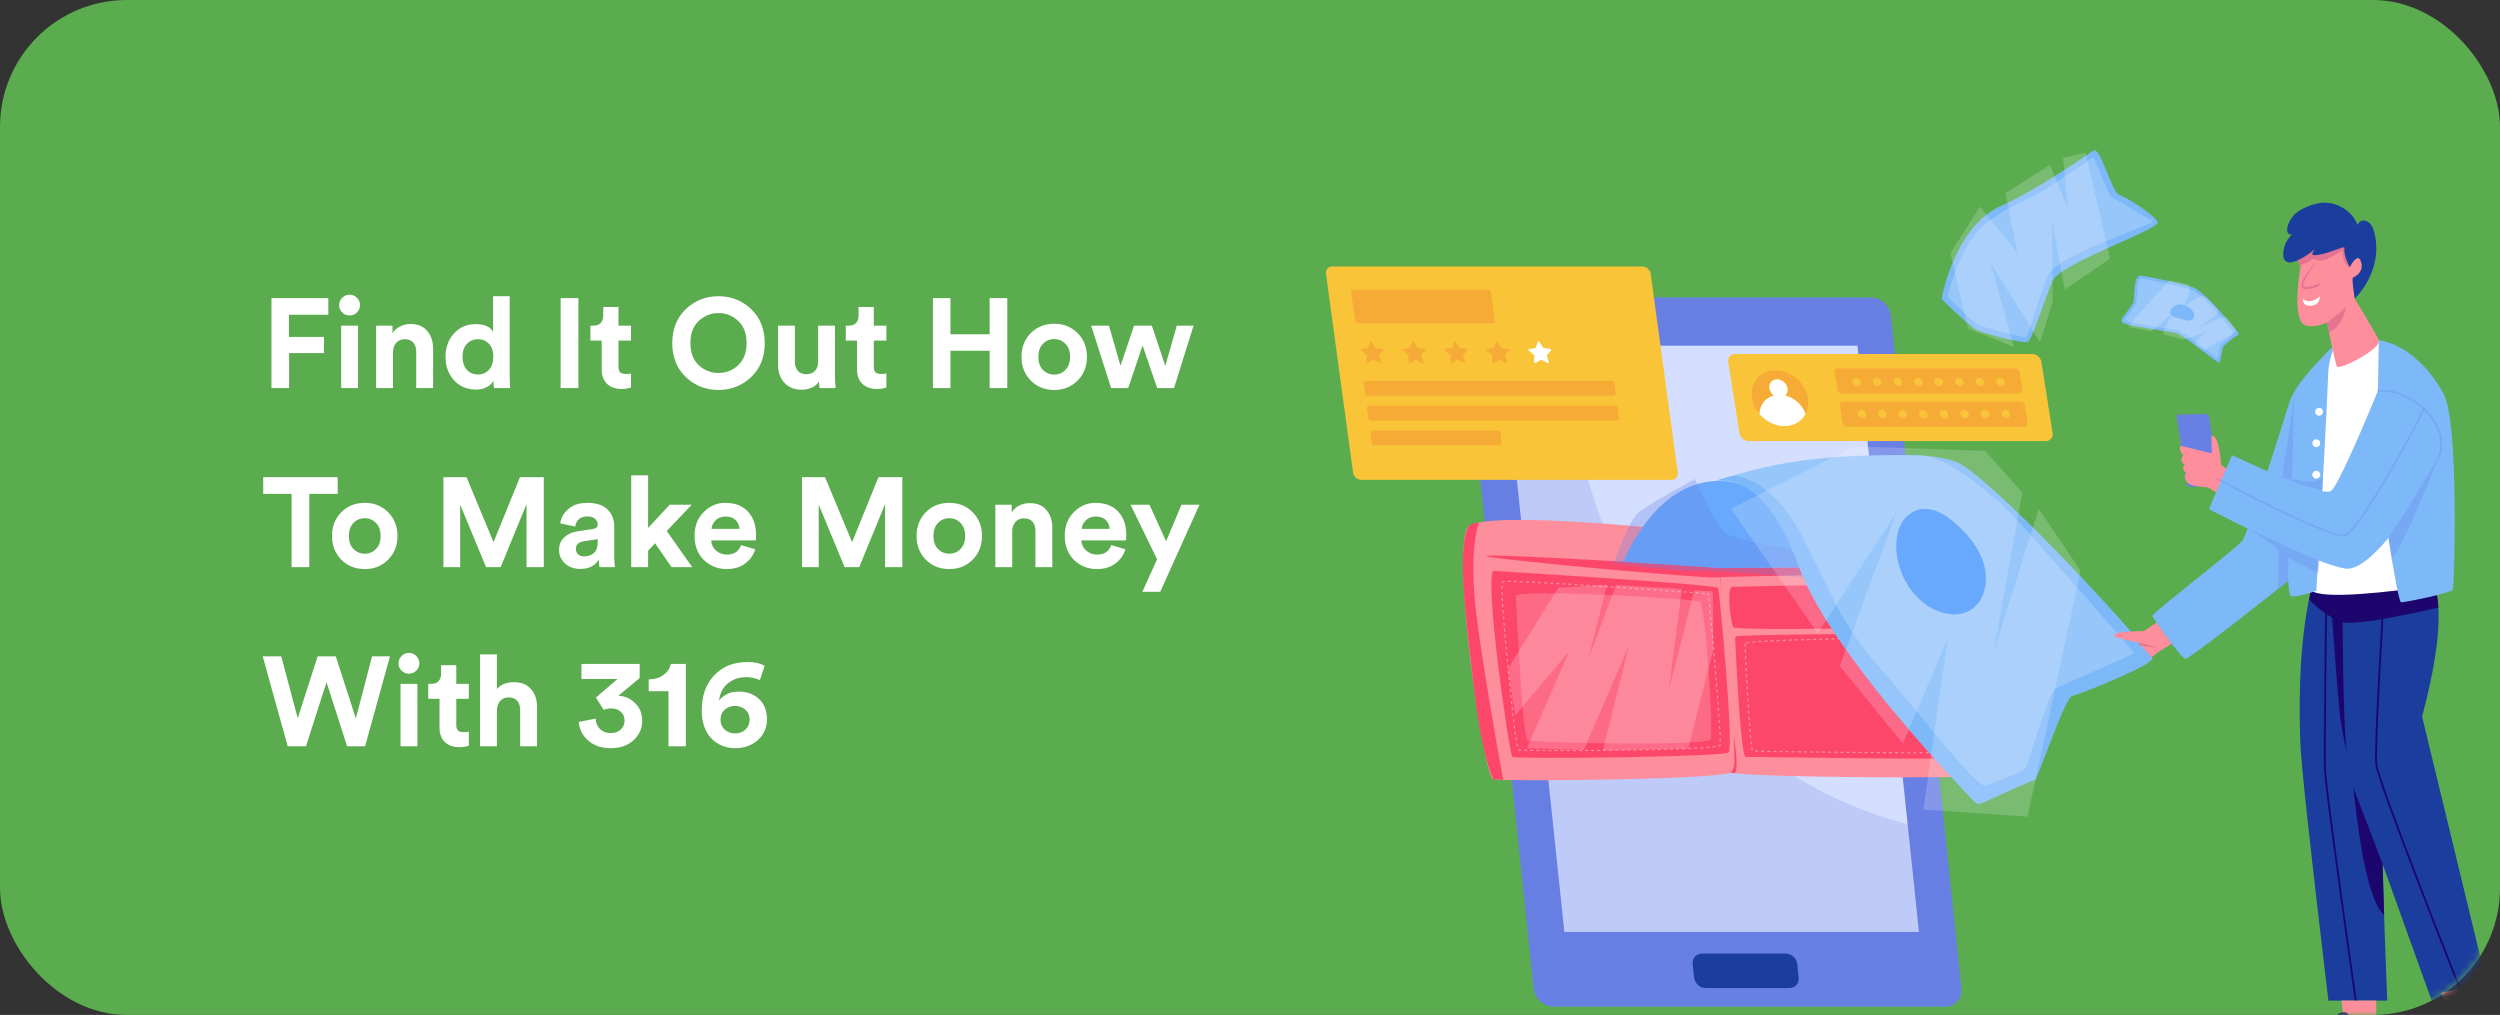 <svg width="335" height="136" viewBox="0 0 335 136" fill="none" xmlns="http://www.w3.org/2000/svg">
<rect x="0" y="0" width="335" height="136" fill="#333333" stroke="none"/>
<rect width="335" height="136" rx="17" fill="#5AAC4E"/>
<mask id="mask0_712_2018" style="mask-type:alpha" maskUnits="userSpaceOnUse" x="173" y="14" width="162" height="122">
<rect x="173" y="14" width="162" height="122" rx="17" fill="white"/>
</mask>
<g mask="url(#mask0_712_2018)">
<g style="mix-blend-mode:hard-light">
<path d="M205.506 132.472L196.052 42.284C195.906 40.947 196.884 39.863 198.22 39.863H250.698C252.035 39.863 253.233 40.947 253.38 42.284L262.834 132.472C262.98 133.808 262.002 134.9 260.666 134.9H208.188C206.851 134.9 205.653 133.808 205.506 132.472Z" fill="#6880E4"/>
<path d="M201.374 46.318H248.897L257.137 124.876H209.622L201.374 46.318Z" fill="#D4DFFF"/>
<path opacity="0.2" d="M208.481 44.892C214.338 83.371 231.247 105.503 259.207 111.29L262.124 127.785H205.017L196.33 44.916L208.481 44.892Z" fill="#6880E4"/>
<path d="M227.014 131.005L226.819 129.171C226.737 128.405 227.291 127.786 228.066 127.786H239.296C240.071 127.786 240.755 128.405 240.837 129.171L241.024 131.005C241.106 131.771 240.551 132.398 239.785 132.398H228.546C227.78 132.398 227.088 131.771 227.014 131.005Z" fill="#1B3D9E"/>
<path d="M230.013 73.515C229.973 72.651 230.584 71.917 231.35 71.893C237.813 71.722 264.398 71.143 264.749 72.993C265.148 75.104 266.762 103.409 265.662 103.898C264.561 104.387 232.458 104.183 231.855 103.466C231.342 102.846 230.291 79.815 230.013 73.515Z" fill="#FE8E9C"/>
<path d="M232.206 103.433C231.154 104.485 201.431 104.754 200.095 104.419C198.75 104.085 194.292 72.92 196.786 70.564C199.288 68.217 226.827 71.167 228.294 71.526C229.272 71.77 229.826 72.173 229.956 72.732C232.157 92.493 232.907 102.727 232.206 103.433Z" fill="#FE8E9C"/>
<path d="M230.119 77.378C228.783 77.606 198.775 74.859 199.166 74.493C199.565 74.126 228.742 75.903 230.136 76.074C231.065 76.188 241.701 76.087 262.043 75.772C263.983 76.978 231.456 77.158 230.119 77.378Z" fill="#FC476A"/>
<path d="M200.07 76.489C220.038 77.734 230.087 78.5 230.217 78.788C230.421 79.22 232.377 100.222 231.619 100.833C230.861 101.445 203.086 101.746 202.67 101.42C202.255 101.086 198.978 78.511 200.07 76.489Z" fill="#FC476A"/>
<path d="M198.163 70.026C197.495 72.135 197.28 75.136 197.519 79.032C197.764 82.922 199.065 91.412 201.423 104.501L200.095 104.419C199.035 101.991 198.169 97.878 197.495 92.08C196.484 83.384 195.164 73.531 196.786 70.564C197.074 70.222 197.533 70.043 198.163 70.026Z" fill="#FC476A"/>
<path d="M265.531 79.888C265.849 81.159 265.89 92.243 266.175 96.058C266.452 99.864 266.028 103.507 265.93 103.849C265.871 104.077 265.414 104.134 264.561 104.02C264.751 104.009 264.955 103.284 265.173 101.844C265.499 99.676 264.847 79.978 264.569 76.383C264.385 73.987 264.121 72.686 263.779 72.48C265.865 72.341 265.213 78.625 265.531 79.888Z" fill="#FC476A"/>
<path d="M232.035 78.641C252.708 78.152 263.083 78.076 263.159 78.413C263.265 78.926 263.624 82.936 263.437 83.523C263.249 84.11 232.573 84.582 232.263 84.053C231.953 83.523 231.35 79.212 232.035 78.641Z" fill="#FC476A"/>
<path d="M228.864 79.831L228.848 79.692C228.815 79.692 228.772 79.69 228.718 79.684L228.726 79.521C228.829 79.527 228.9 79.532 228.938 79.537L229.003 79.546L229.027 79.815L228.864 79.831Z" fill="#FE8E9C"/>
<path d="M209.296 100.654H209.117V100.491H209.524V100.654H209.296ZM209.94 100.654V100.491H210.348V100.654H209.94ZM208.718 100.654H208.31V100.491H208.718V100.654ZM210.755 100.654V100.491H211.163V100.654H210.755ZM207.903 100.654L207.495 100.646V100.483L207.903 100.491V100.654ZM211.57 100.646V100.483H211.978V100.646H211.57ZM207.088 100.646H206.68V100.483H207.088V100.646ZM212.385 100.646V100.483L212.793 100.475V100.638L212.385 100.646ZM206.273 100.646C206.131 100.646 205.995 100.643 205.865 100.638V100.475C206.001 100.48 206.137 100.483 206.273 100.483V100.646ZM213.2 100.646V100.483L213.608 100.475V100.638L213.2 100.646ZM214.015 100.638V100.475H214.423V100.638H214.015ZM205.458 100.638C205.316 100.638 205.18 100.635 205.05 100.63L205.058 100.467C205.183 100.472 205.319 100.475 205.466 100.475L205.458 100.638ZM214.822 100.63V100.467H215.229V100.63H214.822ZM204.643 100.622C204.49 100.616 204.355 100.611 204.235 100.605V100.442C204.36 100.448 204.496 100.453 204.643 100.459V100.622ZM215.637 100.622V100.459L216.036 100.45L216.044 100.532V100.613L215.637 100.622ZM216.444 100.613V100.45L216.851 100.442L216.859 100.605L216.444 100.613ZM217.259 100.605V100.442L217.666 100.434V100.597L217.259 100.605ZM203.811 100.605C203.518 100.589 203.469 100.573 203.444 100.564C203.404 100.54 203.379 100.507 203.371 100.475L203.518 100.41C203.518 100.41 203.518 100.412 203.518 100.418C203.55 100.418 203.624 100.426 203.819 100.442L203.811 100.605ZM218.074 100.597V100.434L218.473 100.426L218.481 100.589L218.074 100.597ZM218.881 100.589V100.426L219.288 100.418V100.581L218.881 100.589ZM219.696 100.573V100.41L220.103 100.401V100.564L219.696 100.573ZM220.511 100.556V100.393L220.918 100.385V100.548L220.511 100.556ZM221.326 100.54V100.377L221.733 100.369V100.532L221.326 100.54ZM222.141 100.524V100.361L222.548 100.353V100.516L222.141 100.524ZM222.956 100.499L222.947 100.336L223.355 100.328L223.363 100.491L222.956 100.499ZM223.771 100.475L223.762 100.312L224.17 100.304L224.178 100.467L223.771 100.475ZM224.586 100.442L224.577 100.279L224.985 100.271L224.993 100.434L224.586 100.442ZM225.401 100.41L225.392 100.247C225.528 100.241 225.664 100.236 225.8 100.23L225.808 100.393C225.672 100.399 225.536 100.404 225.401 100.41ZM226.216 100.377L226.207 100.214C226.343 100.209 226.479 100.203 226.615 100.198L226.623 100.361C226.487 100.366 226.351 100.372 226.216 100.377ZM227.031 100.344L227.022 100.181C227.158 100.176 227.294 100.168 227.43 100.157L227.438 100.32C227.302 100.331 227.166 100.339 227.031 100.344ZM227.846 100.304L227.837 100.141C227.973 100.13 228.106 100.122 228.237 100.116L228.253 100.279C228.123 100.285 227.987 100.293 227.846 100.304ZM228.661 100.247L228.644 100.084C228.786 100.073 228.921 100.062 229.052 100.051L229.068 100.214C228.938 100.225 228.802 100.236 228.661 100.247ZM229.476 100.181L229.459 100.018C229.606 100.002 229.739 99.986 229.859 99.969L229.883 100.133C229.764 100.149 229.628 100.165 229.476 100.181ZM230.291 100.059L230.25 99.896C230.364 99.872 230.405 99.847 230.413 99.839C230.421 99.831 230.421 99.798 230.429 99.725L230.592 99.733C230.584 99.823 230.576 99.872 230.568 99.912C230.535 99.978 230.462 100.018 230.291 100.059ZM203.257 100.051C203.23 99.937 203.203 99.801 203.176 99.644L203.339 99.619C203.366 99.771 203.39 99.904 203.412 100.018L203.257 100.051ZM230.437 99.317C230.437 99.198 230.435 99.062 230.429 98.91H230.592C230.598 99.062 230.6 99.198 230.6 99.317H230.437ZM203.118 99.236C203.097 99.111 203.075 98.975 203.053 98.829L203.216 98.812C203.238 98.954 203.26 99.087 203.281 99.212L203.118 99.236ZM230.413 98.502C230.402 98.378 230.394 98.242 230.388 98.095L230.551 98.087C230.557 98.228 230.565 98.364 230.576 98.494L230.413 98.502ZM202.996 98.429C202.974 98.299 202.955 98.163 202.939 98.022L203.102 97.997C203.118 98.138 203.137 98.274 203.159 98.405L202.996 98.429ZM230.364 97.696C230.353 97.56 230.345 97.424 230.339 97.288L230.502 97.272C230.508 97.413 230.516 97.549 230.527 97.679L230.364 97.696ZM202.882 97.622C202.866 97.492 202.85 97.359 202.833 97.223L202.988 97.198C203.01 97.34 203.029 97.476 203.045 97.606L202.882 97.622ZM230.307 96.881C230.301 96.75 230.293 96.615 230.282 96.473L230.445 96.465C230.456 96.601 230.464 96.737 230.47 96.873L230.307 96.881ZM202.776 96.807C202.76 96.677 202.744 96.544 202.727 96.408L202.89 96.383C202.907 96.519 202.923 96.655 202.939 96.791L202.776 96.807ZM230.25 96.058L230.225 95.65L230.388 95.642L230.413 96.049L230.25 96.058ZM202.678 95.992L202.629 95.585L202.784 95.569L202.833 95.976L202.678 95.992ZM230.201 95.243L230.168 94.835L230.331 94.819L230.364 95.226L230.201 95.243ZM202.589 95.186L202.54 94.778L202.703 94.762L202.744 95.161L202.589 95.186ZM230.144 94.436L230.111 94.028L230.274 94.02L230.307 94.427L230.144 94.436ZM202.499 94.371L202.45 93.971L202.613 93.955L202.662 94.354L202.499 94.371ZM230.079 93.621L230.046 93.213L230.209 93.197L230.242 93.604L230.079 93.621ZM202.409 93.564L202.361 93.156L202.524 93.14L202.564 93.547L202.409 93.564ZM230.022 92.806L229.989 92.398L230.152 92.39L230.185 92.797L230.022 92.806ZM202.32 92.749L202.279 92.341L202.442 92.325L202.483 92.732L202.32 92.749ZM229.948 91.991L229.916 91.583L230.079 91.567L230.111 91.974L229.948 91.991ZM202.238 91.942L202.189 91.534L202.352 91.518L202.393 91.925L202.238 91.942ZM229.891 91.184L229.859 90.776L230.022 90.76L230.054 91.168L229.891 91.184ZM202.157 91.127L202.116 90.727L202.279 90.711L202.32 91.111L202.157 91.127ZM229.818 90.369L229.785 89.961L229.948 89.953L229.981 90.353L229.818 90.369ZM202.075 90.32L202.035 89.921L202.189 89.904L202.23 90.304L202.075 90.32ZM229.761 89.562L229.72 89.154L229.883 89.138L229.916 89.546L229.761 89.562ZM202.002 89.513L201.961 89.106L202.124 89.089L202.165 89.497L202.002 89.513ZM229.696 88.747L229.655 88.348L229.818 88.331L229.859 88.739L229.696 88.747ZM201.92 88.698L201.888 88.291L202.043 88.274L202.083 88.682L201.92 88.698ZM229.622 87.932L229.582 87.525L229.745 87.516L229.785 87.924L229.622 87.932ZM201.847 87.875L201.806 87.476L201.969 87.459L202.01 87.867L201.847 87.875ZM229.549 87.109L229.508 86.701L229.671 86.685L229.712 87.093L229.549 87.109ZM201.766 87.06L201.725 86.652L201.888 86.644L201.929 87.044L201.766 87.06ZM229.476 86.302L229.435 85.894L229.598 85.878L229.639 86.286L229.476 86.302ZM201.692 86.253L201.651 85.846L201.814 85.829L201.855 86.237L201.692 86.253ZM229.402 85.495L229.361 85.088L229.524 85.071L229.565 85.479L229.402 85.495ZM201.619 85.446L201.578 85.039L201.741 85.022L201.782 85.43L201.619 85.446ZM229.329 84.688L229.288 84.281L229.451 84.264L229.492 84.672L229.329 84.688ZM201.546 84.639L201.513 84.232L201.676 84.216L201.709 84.623L201.546 84.639ZM229.247 83.873L229.215 83.474L229.378 83.458L229.41 83.865L229.247 83.873ZM201.48 83.816C201.469 83.68 201.459 83.545 201.448 83.409L201.611 83.401C201.622 83.536 201.632 83.672 201.643 83.808L201.48 83.816ZM229.174 83.05L229.141 82.651L229.304 82.635L229.337 83.042L229.174 83.05ZM201.415 82.993C201.404 82.857 201.393 82.721 201.383 82.586L201.546 82.577C201.556 82.708 201.567 82.844 201.578 82.985L201.415 82.993ZM229.101 82.227L229.06 81.828L229.223 81.811L229.264 82.219L229.101 82.227ZM201.35 82.17C201.339 82.034 201.331 81.898 201.325 81.762L201.48 81.754C201.491 81.885 201.502 82.02 201.513 82.162L201.35 82.17ZM229.027 81.412L228.987 81.004L229.15 80.988L229.182 81.396L229.027 81.412ZM201.301 81.355C201.29 81.214 201.282 81.078 201.277 80.947L201.44 80.939C201.445 81.07 201.453 81.206 201.464 81.347L201.301 81.355ZM228.954 80.597L228.913 80.189L229.076 80.173L229.117 80.581L228.954 80.597ZM201.252 80.54C201.241 80.399 201.233 80.263 201.228 80.132L201.391 80.124C201.396 80.255 201.404 80.391 201.415 80.532L201.252 80.54ZM201.211 79.717C201.206 79.576 201.201 79.44 201.195 79.309H201.358C201.364 79.434 201.369 79.57 201.374 79.717H201.211ZM228.441 79.603L228.033 79.578L228.049 79.415L228.457 79.44L228.441 79.603ZM227.626 79.546L227.218 79.513L227.234 79.35L227.642 79.383L227.626 79.546ZM226.811 79.489L226.403 79.456L226.411 79.293L226.819 79.326L226.811 79.489ZM225.996 79.423L225.588 79.399L225.604 79.236L226.012 79.26L225.996 79.423ZM225.181 79.366L224.773 79.342L224.789 79.179L225.189 79.203L225.181 79.366ZM224.374 79.309L223.966 79.277L223.974 79.114L224.382 79.146L224.374 79.309ZM223.559 79.252L223.151 79.22L223.167 79.057L223.575 79.089L223.559 79.252ZM222.744 79.195L222.336 79.163L222.352 79L222.752 79.032L222.744 79.195ZM221.937 79.138L221.529 79.114L221.537 78.951L221.945 78.975L221.937 79.138ZM221.122 79.081L220.722 79.057L220.731 78.894L221.138 78.918L221.122 79.081ZM220.307 79.024L219.899 79L219.916 78.837L220.315 78.861L220.307 79.024ZM219.5 78.967L219.092 78.942L219.101 78.779L219.508 78.804L219.5 78.967ZM218.685 78.918L218.277 78.885L218.294 78.722L218.701 78.755L218.685 78.918ZM201.179 78.902C201.179 78.842 201.179 78.782 201.179 78.722C201.179 78.641 201.181 78.565 201.187 78.494H201.35C201.344 78.565 201.342 78.641 201.342 78.722C201.342 78.777 201.342 78.837 201.342 78.902H201.179ZM217.87 78.861L217.462 78.828L217.471 78.665L217.878 78.698L217.87 78.861ZM217.063 78.804L216.656 78.779L216.664 78.617L217.071 78.641L217.063 78.804ZM216.248 78.747L215.841 78.722L215.857 78.559L216.256 78.584L216.248 78.747ZM215.441 78.698L215.034 78.674L215.042 78.511L215.449 78.535L215.441 78.698ZM214.626 78.641L214.219 78.617L214.227 78.454L214.634 78.478L214.626 78.641ZM213.819 78.592L213.412 78.568L213.42 78.405L213.828 78.429L213.819 78.592ZM213.004 78.543L212.597 78.511L212.613 78.348L213.021 78.38L213.004 78.543ZM212.189 78.486L211.782 78.462L211.79 78.299L212.198 78.323L212.189 78.486ZM211.374 78.437L210.967 78.413L210.983 78.25L211.391 78.274L211.374 78.437ZM210.559 78.388L210.152 78.364L210.16 78.201L210.568 78.225L210.559 78.388ZM209.744 78.339L209.337 78.315L209.345 78.152L209.753 78.176L209.744 78.339ZM208.938 78.29L208.53 78.266L208.538 78.103L208.946 78.127L208.938 78.29ZM208.123 78.25L207.715 78.225L207.723 78.062L208.131 78.087L208.123 78.25ZM207.308 78.201L206.9 78.176L206.908 78.013L207.316 78.038L207.308 78.201ZM206.501 78.16L206.093 78.136L206.101 77.973L206.509 77.997L206.501 78.16ZM205.686 78.119L205.278 78.095L205.286 77.932L205.694 77.956L205.686 78.119ZM201.383 78.103L201.228 78.079C201.244 77.973 201.268 77.916 201.309 77.891C201.334 77.867 201.383 77.85 201.611 77.834L201.619 77.997C201.48 78.005 201.423 78.013 201.407 78.022C201.399 78.03 201.391 78.054 201.383 78.103ZM204.871 78.079C204.729 78.073 204.594 78.068 204.463 78.062L204.471 77.899C204.602 77.905 204.738 77.91 204.879 77.916L204.871 78.079ZM204.056 78.046C203.914 78.035 203.779 78.03 203.648 78.03L203.656 77.867C203.787 77.867 203.923 77.872 204.064 77.883L204.056 78.046ZM203.241 78.013C203.094 78.008 202.958 78.003 202.833 77.997V77.834C202.964 77.84 203.099 77.845 203.241 77.85V78.013ZM202.426 77.989C202.295 77.989 202.179 77.989 202.075 77.989H202.018V77.826H202.075C202.184 77.826 202.303 77.826 202.434 77.826L202.426 77.989Z" fill="#FE8E9C"/>
<path d="M262.956 84.859C263.771 85.984 263.95 100.915 263.738 101.445C263.518 101.966 234.667 101.355 233.934 101.437C233.257 101.51 232.613 87.842 232.515 85.577C232.507 85.389 232.638 85.234 232.825 85.226C235.314 85.058 245.357 84.936 262.956 84.859Z" fill="#FC476A"/>
<path d="M231.35 71.893C230.448 72.186 230.234 74.811 230.706 79.766L229.956 72.732C230.25 72.162 230.714 71.882 231.35 71.893Z" fill="#FC476A"/>
<path d="M231.961 103.547C232.255 103.156 232.404 102.659 232.41 102.056C232.41 101.458 232.377 100.312 232.312 98.617C232.784 101.523 232.831 103.189 232.45 103.613L231.961 103.547Z" fill="#FC476A"/>
<path d="M257.609 100.948H257.202V100.785H257.609V100.948ZM258.017 100.948V100.785L258.424 100.776V100.939L258.017 100.948ZM256.794 100.948H256.387V100.785H256.794V100.948ZM258.832 100.948V100.785H259.239V100.948H258.832ZM255.979 100.948H255.572V100.785H255.979V100.948ZM255.164 100.948H254.757V100.785H255.164V100.948ZM259.647 100.948V100.785C259.788 100.779 259.924 100.776 260.054 100.776V100.939C259.924 100.939 259.788 100.942 259.647 100.948ZM254.349 100.939H253.942V100.776H254.349V100.939ZM253.534 100.939H253.127V100.776H253.534V100.939ZM260.462 100.939V100.776C260.603 100.776 260.739 100.774 260.869 100.768V100.931C260.739 100.937 260.603 100.939 260.462 100.939ZM252.719 100.931H252.312V100.768H252.719V100.931ZM251.904 100.931L251.497 100.923V100.76L251.904 100.768V100.931ZM261.285 100.931L261.277 100.768C261.424 100.763 261.559 100.76 261.684 100.76L261.693 100.923C261.562 100.923 261.426 100.926 261.285 100.931ZM251.089 100.923H250.682V100.76H251.089V100.923ZM250.274 100.915H249.867V100.752H250.274V100.915ZM249.459 100.915L249.052 100.907V100.744L249.459 100.752V100.915ZM262.1 100.907V100.744C262.252 100.744 262.388 100.741 262.508 100.736L262.516 100.891C262.396 100.901 262.258 100.907 262.1 100.907ZM248.644 100.907L248.237 100.899V100.736L248.644 100.744V100.907ZM247.829 100.899L247.422 100.891V100.728L247.829 100.736V100.899ZM247.014 100.891L246.607 100.882V100.719L247.014 100.728V100.891ZM246.199 100.882L245.792 100.874V100.711L246.208 100.719L246.199 100.882ZM245.376 100.874L244.969 100.866L244.977 100.703L245.384 100.711L245.376 100.874ZM244.561 100.866L244.154 100.858V100.695L244.561 100.703V100.866ZM262.923 100.858L262.891 100.703C262.891 100.708 262.891 100.711 262.891 100.711C262.891 100.711 262.891 100.708 262.891 100.703V100.695C262.891 100.695 262.893 100.695 262.899 100.695C262.907 100.67 262.923 100.597 262.939 100.41L263.102 100.418C263.07 100.752 263.037 100.801 262.997 100.833C262.98 100.842 262.956 100.85 262.923 100.858ZM243.746 100.858L243.339 100.85V100.687L243.746 100.695V100.858ZM242.931 100.85L242.524 100.842V100.679L242.931 100.687V100.85ZM242.116 100.833H241.709V100.67H242.116V100.833ZM241.301 100.825H240.894V100.662H241.301V100.825ZM240.486 100.817L240.079 100.809L240.087 100.646L240.494 100.654L240.486 100.817ZM239.663 100.809L239.256 100.801L239.264 100.638L239.671 100.646L239.663 100.809ZM238.848 100.793L238.441 100.785V100.622L238.848 100.63V100.793ZM238.033 100.785L237.626 100.776V100.613L238.033 100.622V100.785ZM237.218 100.768L236.811 100.76V100.597L237.218 100.605V100.768ZM236.403 100.752L235.996 100.744V100.581L236.403 100.589V100.752ZM235.588 100.736C235.425 100.736 235.289 100.733 235.181 100.728V100.565C235.289 100.57 235.428 100.573 235.596 100.573L235.588 100.736ZM234.749 100.573C234.716 100.483 234.683 100.353 234.651 100.157L234.814 100.133C234.846 100.312 234.876 100.44 234.903 100.516L234.749 100.573ZM263.119 100.01L262.956 100.002C262.961 99.883 262.964 99.749 262.964 99.603H263.127C263.127 99.749 263.124 99.885 263.119 100.01ZM234.594 99.749C234.577 99.625 234.561 99.489 234.545 99.342L234.708 99.326C234.724 99.472 234.74 99.608 234.757 99.733L234.594 99.749ZM263.135 99.187H262.972V99.057C262.972 98.97 262.972 98.877 262.972 98.78H263.135C263.135 98.877 263.135 98.97 263.135 99.057V99.187ZM234.504 98.934C234.488 98.804 234.474 98.668 234.463 98.527L234.626 98.511C234.637 98.652 234.648 98.788 234.659 98.918L234.504 98.934ZM262.972 98.372C262.972 98.242 262.969 98.106 262.964 97.965H263.127C263.132 98.106 263.135 98.242 263.135 98.372H262.972ZM234.431 98.111C234.42 97.981 234.409 97.845 234.398 97.704L234.561 97.696C234.572 97.832 234.583 97.967 234.594 98.103L234.431 98.111ZM262.956 97.549C262.956 97.419 262.953 97.283 262.948 97.141H263.111C263.116 97.277 263.119 97.413 263.119 97.549H262.956ZM234.366 97.288C234.355 97.158 234.344 97.022 234.333 96.881L234.496 96.873C234.507 97.008 234.518 97.144 234.529 97.28L234.366 97.288ZM262.939 96.726C262.939 96.59 262.937 96.454 262.931 96.318H263.094C263.1 96.454 263.102 96.59 263.102 96.726H262.939ZM234.3 96.465C234.295 96.329 234.287 96.193 234.276 96.058L234.439 96.049C234.45 96.185 234.458 96.321 234.463 96.457L234.3 96.465ZM262.915 95.903C262.915 95.767 262.912 95.631 262.907 95.495L263.07 95.487C263.075 95.628 263.078 95.767 263.078 95.903H262.915ZM234.251 95.642L234.219 95.234L234.382 95.226L234.406 95.634L234.251 95.642ZM262.899 95.08L262.882 94.672L263.045 94.664L263.062 95.071L262.899 95.08ZM234.203 94.827L234.178 94.419L234.341 94.411L234.366 94.819L234.203 94.827ZM262.866 94.265L262.858 93.857H263.021L263.029 94.256L262.866 94.265ZM234.154 94.012L234.129 93.604L234.292 93.596L234.317 94.004L234.154 94.012ZM262.842 93.45L262.817 93.042L262.98 93.034L263.005 93.45H262.842ZM234.105 93.189L234.08 92.781L234.243 92.773L234.268 93.181L234.105 93.189ZM262.801 92.626L262.785 92.219L262.948 92.211L262.964 92.618L262.801 92.626ZM234.056 92.374L234.031 91.966L234.194 91.958L234.219 92.366L234.056 92.374ZM262.768 91.811L262.744 91.404L262.907 91.396L262.931 91.803L262.768 91.811ZM234.007 91.559L233.991 91.151L234.154 91.143L234.17 91.551L234.007 91.559ZM262.728 90.996L262.703 90.589L262.866 90.581L262.891 90.988L262.728 90.996ZM233.966 90.744L233.942 90.336L234.105 90.328L234.129 90.736L233.966 90.744ZM262.687 90.181L262.662 89.774L262.825 89.766L262.85 90.173L262.687 90.181ZM233.925 89.921L233.901 89.513L234.064 89.505L234.088 89.912L233.925 89.921ZM262.638 89.366C262.632 89.231 262.624 89.095 262.613 88.959L262.776 88.951C262.782 89.087 262.79 89.222 262.801 89.358L262.638 89.366ZM233.877 89.106L233.86 88.698L234.023 88.69L234.04 89.097L233.877 89.106ZM262.589 88.551C262.578 88.416 262.57 88.28 262.565 88.144L262.728 88.136C262.733 88.266 262.741 88.402 262.752 88.543L262.589 88.551ZM233.836 88.291L233.82 87.883L233.983 87.875L233.999 88.282L233.836 88.291ZM262.532 87.736C262.521 87.595 262.513 87.459 262.508 87.329L262.671 87.321C262.676 87.451 262.684 87.587 262.695 87.728L262.532 87.736ZM233.803 87.468L233.779 87.06L233.942 87.052L233.966 87.459L233.803 87.468ZM262.475 86.921C262.464 86.775 262.45 86.639 262.434 86.514L262.597 86.498C262.608 86.623 262.622 86.758 262.638 86.905L262.475 86.921ZM233.762 86.653L233.746 86.237L233.909 86.229L233.925 86.644L233.762 86.653ZM234.015 86.221L233.983 86.066C234.08 86.038 234.219 86.014 234.398 85.992L234.414 86.155C234.246 86.177 234.113 86.199 234.015 86.221ZM234.822 86.115L234.806 85.952C234.931 85.941 235.066 85.927 235.213 85.911L235.221 86.074C235.08 86.09 234.947 86.104 234.822 86.115ZM262.393 86.115C262.377 85.941 262.361 85.808 262.345 85.715L262.499 85.683C262.521 85.78 262.54 85.916 262.556 86.09L262.393 86.115ZM235.629 86.049L235.621 85.894C235.751 85.884 235.887 85.873 236.028 85.862L236.036 86.025C235.895 86.036 235.759 86.044 235.629 86.049ZM236.444 86.001L236.436 85.838C236.566 85.832 236.702 85.827 236.843 85.821L236.851 85.984C236.71 85.99 236.574 85.995 236.444 86.001ZM237.259 85.96L237.251 85.797C237.386 85.791 237.522 85.786 237.658 85.78L237.666 85.943C237.53 85.949 237.395 85.954 237.259 85.96ZM238.074 85.927L238.066 85.764L238.473 85.74L238.481 85.903L238.074 85.927ZM238.889 85.894L238.881 85.731L239.288 85.723L239.296 85.886L238.889 85.894ZM239.704 85.862L239.696 85.699L240.103 85.683L240.111 85.846L239.704 85.862ZM240.519 85.838L240.511 85.674L240.926 85.658V85.821L240.519 85.838ZM241.334 85.813V85.65L241.741 85.642V85.805L241.334 85.813ZM242.149 85.789V85.626L242.556 85.617V85.78L242.149 85.789ZM242.964 85.764V85.601L243.371 85.593V85.756L242.964 85.764ZM243.779 85.74V85.577L244.186 85.569V85.731L243.779 85.74ZM244.594 85.723V85.56L245.001 85.552V85.715L244.594 85.723ZM245.409 85.699V85.536L245.816 85.528V85.691L245.409 85.699ZM246.232 85.683L246.224 85.52L246.631 85.511L246.639 85.674L246.232 85.683ZM247.047 85.674L247.039 85.511L247.446 85.503L247.454 85.666L247.047 85.674ZM247.862 85.658L247.854 85.495L248.269 85.487V85.65L247.862 85.658ZM248.677 85.642V85.479H249.084V85.642H248.677ZM249.492 85.626V85.463L249.899 85.454V85.617L249.492 85.626ZM250.307 85.617V85.454L250.714 85.446V85.609L250.307 85.617ZM251.122 85.609V85.446L251.529 85.438V85.601L251.122 85.609ZM262.124 85.601C262.021 85.596 261.888 85.59 261.725 85.585V85.422C261.894 85.427 262.032 85.433 262.141 85.438L262.124 85.601ZM251.929 85.601V85.438L252.336 85.43V85.593L251.929 85.601ZM252.744 85.593V85.43H253.151L253.159 85.593H252.744ZM253.559 85.585L253.551 85.422L253.958 85.414L253.966 85.577L253.559 85.585ZM261.301 85.585C261.176 85.579 261.041 85.577 260.894 85.577V85.414C261.041 85.414 261.176 85.416 261.301 85.422V85.585ZM254.374 85.577V85.414H254.781V85.577H254.374ZM255.189 85.569V85.406H255.596V85.569H255.189ZM260.494 85.56C260.364 85.56 260.228 85.56 260.087 85.56V85.397C260.228 85.397 260.364 85.397 260.494 85.397V85.56ZM256.012 85.56L256.004 85.397H256.411L256.419 85.56H256.012ZM256.827 85.56V85.397L257.234 85.389V85.552L256.827 85.56ZM259.679 85.56H259.272V85.397H259.679V85.56ZM257.642 85.56V85.397H258.049V85.56H257.642ZM258.864 85.56H258.457V85.397H258.864V85.56Z" fill="#FE8E9C"/>
<path opacity="0.5" d="M227.756 80.63C228.563 81.078 229.622 98.103 229.231 99.065C228.84 100.027 205.376 99.529 204.708 99.212C204.268 99 203.741 92.556 203.127 79.88C203.078 78.853 226.941 80.189 227.756 80.63Z" fill="#FE8E9C"/>
<path opacity="0.2" d="M215.36 78.348L212.825 88.34L216.542 78.38L225.384 78.894L223.648 92.333L227.031 79.097L229.524 79.228L229.598 86.97L226.224 100.304L214.789 100.548L218.302 86.432L212.238 100.499L204.594 100.271L210.25 87.304L203.029 95.846L202.075 89.578L208.815 78.755L215.36 78.348Z" fill="white"/>
<path d="M217.462 75.267C220.76 68.274 224.944 64.666 230.013 64.444C235.077 64.216 238.767 68.084 241.081 76.049L230.397 76.115L217.462 75.267Z" fill="#68A9FD"/>
<path opacity="0.3" d="M227.128 64.175C228.829 68.081 230.152 70.45 231.097 71.281C232.048 72.113 235.683 72.963 242.002 73.832L242.238 77.394C233.311 76.704 228.275 76.403 227.128 76.489C225.987 76.571 222.352 76.237 216.224 75.487C217.647 71.695 218.715 69.464 219.427 68.796C220.138 68.122 222.706 66.582 227.128 64.175Z" fill="#6880E4"/>
<path d="M262.85 62.26C268.734 65.829 288.498 87.37 288.408 88.266C288.319 89.171 278.693 93.05 277.683 93.254C276.672 93.458 273.013 104.599 272.646 104.558C272.336 104.517 267.308 106.84 265.588 107.631C265.246 107.794 264.838 107.72 264.578 107.443C261.652 104.419 245.034 86.938 241.032 75.919C238.109 67.856 234.436 64.031 230.013 64.444C230.641 63.596 256.974 58.682 262.85 62.26Z" fill="#7DB9F9"/>
<path d="M257.137 61.029C261.228 61.053 266.558 66.326 267.781 67.141C269.003 67.956 285.784 87.19 285.922 87.451C286.061 87.72 275.979 91.811 275.295 92.358C274.618 92.903 271.611 102.561 271.473 102.904C271.334 103.246 267.308 104.908 266.036 105.251C264.765 105.593 257.593 95.944 251.953 89.562C246.313 83.181 245.091 78.69 241.423 71.762C238.978 67.144 236.009 64.449 232.516 63.678C242.01 60.621 253.045 61.004 257.137 61.029Z" fill="#97C7FA"/>
<path opacity="0.2" d="M278.791 76.489L271.693 109.432L257.74 108.478L260.975 85.601L254.985 99.627L246.534 89.26L254.097 68.739L243.575 84.859L231.961 68.185L248.432 59.815L265.996 60.41L270.992 66L267.137 87.378L273.2 68.185L278.791 76.489Z" fill="#F6F9FF"/>
<path d="M255.906 68.877C258.612 66.962 261.44 69.431 263.274 71.347C265.311 73.474 266.794 76.506 265.792 79.464C265.466 80.434 264.814 81.314 263.926 81.811C261.872 82.969 259.223 82.015 257.552 80.621C255.906 79.252 254.781 77.231 254.317 75.161C253.877 73.172 253.991 70.458 255.678 69.057C255.748 68.991 255.825 68.932 255.906 68.877Z" fill="#68A9FD"/>
<path d="M223.974 64.305H182.426C181.888 64.305 181.382 63.865 181.309 63.327L177.682 36.685C177.609 36.147 177.984 35.707 178.53 35.707H220.079C220.617 35.707 221.122 36.147 221.195 36.685L224.822 63.327C224.895 63.865 224.52 64.305 223.974 64.305Z" fill="#F9C438"/>
<path d="M200.021 43.327H181.961C181.782 43.327 181.619 43.18 181.594 43.009L181.065 39.162C181.04 38.983 181.17 38.836 181.35 38.836H199.41C199.589 38.836 199.752 38.983 199.777 39.162L200.299 43.009C200.323 43.18 200.201 43.327 200.021 43.327Z" fill="#F6AB36"/>
<path d="M183.819 45.772L184.333 46.579C184.349 46.611 184.382 46.628 184.414 46.636L185.327 46.766C185.408 46.775 185.457 46.88 185.4 46.938L184.838 47.565C184.822 47.59 184.814 47.622 184.822 47.655L185.099 48.543C185.123 48.625 185.05 48.69 184.968 48.649L184.113 48.233C184.08 48.217 184.047 48.217 184.015 48.233L183.273 48.649C183.208 48.69 183.11 48.625 183.118 48.543L183.151 47.655C183.151 47.622 183.135 47.59 183.11 47.565L182.377 46.938C182.303 46.88 182.328 46.775 182.401 46.766L183.281 46.636C183.314 46.628 183.338 46.611 183.347 46.579L183.64 45.772C183.664 45.699 183.77 45.699 183.819 45.772Z" fill="#F6AB36"/>
<path d="M189.426 45.772L189.94 46.579C189.956 46.611 189.989 46.628 190.021 46.636L190.934 46.766C191.016 46.775 191.065 46.88 191.016 46.938L190.453 47.565C190.429 47.59 190.429 47.622 190.437 47.655L190.714 48.543C190.739 48.625 190.657 48.69 190.584 48.649L189.72 48.233C189.687 48.217 189.655 48.217 189.63 48.233L188.889 48.649C188.815 48.69 188.726 48.625 188.726 48.543L188.758 47.655C188.758 47.622 188.742 47.59 188.717 47.565L187.984 46.938C187.919 46.88 187.935 46.775 188.016 46.766L188.897 46.636C188.929 46.628 188.954 46.611 188.962 46.579L189.247 45.772C189.28 45.699 189.386 45.699 189.426 45.772Z" fill="#F6AB36"/>
<path d="M195.042 45.772L195.555 46.579C195.572 46.611 195.604 46.628 195.637 46.636L196.55 46.766C196.631 46.775 196.68 46.88 196.623 46.938L196.069 47.565C196.044 47.59 196.036 47.622 196.044 47.655L196.321 48.543C196.346 48.625 196.272 48.69 196.191 48.649L195.335 48.233C195.303 48.217 195.27 48.217 195.237 48.233L194.496 48.649C194.431 48.69 194.333 48.625 194.341 48.543L194.373 47.655C194.373 47.622 194.357 47.59 194.333 47.565L193.599 46.938C193.526 46.88 193.55 46.775 193.632 46.766L194.504 46.636C194.536 46.628 194.561 46.611 194.577 46.579L194.862 45.772C194.887 45.699 194.993 45.699 195.042 45.772Z" fill="#F6AB36"/>
<path d="M200.657 45.772L201.162 46.579C201.187 46.611 201.211 46.628 201.244 46.636L202.157 46.766C202.246 46.775 202.287 46.88 202.238 46.938L201.676 47.565C201.66 47.59 201.651 47.622 201.66 47.655L201.937 48.543C201.961 48.625 201.88 48.69 201.806 48.649L200.942 48.233C200.918 48.217 200.877 48.217 200.853 48.233L200.111 48.649C200.046 48.69 199.948 48.625 199.948 48.543L199.981 47.655C199.981 47.622 199.964 47.59 199.94 47.565L199.206 46.938C199.141 46.88 199.158 46.775 199.239 46.766L200.119 46.636C200.152 46.628 200.176 46.611 200.184 46.579L200.478 45.772C200.502 45.699 200.608 45.699 200.657 45.772Z" fill="#F6AB36"/>
<path d="M206.264 45.772L206.778 46.579C206.794 46.611 206.827 46.628 206.859 46.636L207.772 46.766C207.854 46.775 207.902 46.88 207.854 46.938L207.291 47.565C207.267 47.59 207.259 47.622 207.275 47.655L207.544 48.543C207.568 48.625 207.495 48.69 207.413 48.649L206.558 48.233C206.525 48.217 206.493 48.217 206.468 48.233L205.718 48.649C205.653 48.69 205.563 48.625 205.563 48.543L205.596 47.655C205.596 47.622 205.58 47.59 205.555 47.565L204.822 46.938C204.757 46.88 204.773 46.775 204.854 46.766L205.726 46.636C205.759 46.628 205.783 46.611 205.8 46.579L206.085 45.772C206.109 45.699 206.215 45.699 206.264 45.772Z" fill="white"/>
<path d="M216.281 53.026H183.208C183.069 53.026 182.939 52.92 182.923 52.781L182.719 51.298C182.703 51.159 182.8 51.045 182.939 51.045H216.012C216.15 51.045 216.273 51.159 216.297 51.298L216.501 52.781C216.517 52.92 216.419 53.026 216.281 53.026Z" fill="#F6AB36"/>
<path d="M216.737 56.351H183.656C183.518 56.351 183.395 56.237 183.379 56.106L183.175 54.615C183.159 54.484 183.249 54.37 183.387 54.37H216.468C216.607 54.37 216.729 54.484 216.745 54.615L216.949 56.106C216.965 56.237 216.876 56.351 216.737 56.351Z" fill="#F6AB36"/>
<path d="M200.942 59.676H184.21C184.023 59.676 183.844 59.513 183.819 59.325L183.64 58.046C183.615 57.85 183.754 57.696 183.941 57.696H200.673C200.869 57.696 201.048 57.85 201.073 58.046L201.244 59.325C201.277 59.513 201.138 59.676 200.942 59.676Z" fill="#F6AB36"/>
<path d="M274.138 59.105H234.341C233.738 59.105 233.176 58.616 233.086 58.022L231.586 48.519C231.489 47.916 231.896 47.435 232.499 47.435H272.296C272.899 47.435 273.461 47.916 273.551 48.519L275.05 58.022C275.148 58.616 274.741 59.105 274.138 59.105Z" fill="#F9C438"/>
<path d="M235.767 55.471C235.262 54.867 234.903 54.142 234.781 53.36C234.455 51.298 235.865 49.619 237.927 49.619C239.997 49.619 241.937 51.298 242.263 53.36C242.385 54.142 242.255 54.867 241.945 55.471C241.521 54.256 240.454 53.294 239.223 53.001C239.467 52.781 239.59 52.439 239.533 52.056C239.427 51.379 238.791 50.833 238.123 50.833C237.446 50.833 236.99 51.379 237.096 52.056C237.161 52.439 237.389 52.781 237.707 53.001C236.566 53.294 235.8 54.256 235.767 55.471Z" fill="#F6AB36"/>
<path d="M235.767 55.471C235.8 54.256 236.566 53.294 237.707 53.001C237.389 52.781 237.161 52.439 237.096 52.056C236.99 51.379 237.446 50.833 238.123 50.833C238.791 50.833 239.427 51.379 239.533 52.056C239.59 52.439 239.467 52.781 239.223 53.001C240.454 53.294 241.521 54.256 241.945 55.471C241.423 56.457 240.397 57.1 239.109 57.1C237.829 57.1 236.59 56.457 235.767 55.471Z" fill="white"/>
<path d="M270.552 52.732H246.802C246.517 52.732 246.248 52.504 246.207 52.211L245.833 49.88C245.792 49.594 245.987 49.366 246.273 49.366H270.022C270.307 49.366 270.576 49.594 270.617 49.88L270.992 52.211C271.032 52.504 270.837 52.732 270.552 52.732Z" fill="#F6AB36"/>
<path d="M271.252 57.174H247.503C247.218 57.174 246.949 56.938 246.908 56.652L246.542 54.321C246.493 54.036 246.688 53.808 246.974 53.808H270.723C271.008 53.808 271.277 54.036 271.318 54.321L271.693 56.652C271.733 56.938 271.538 57.174 271.252 57.174Z" fill="#F6AB36"/>
<path d="M249.362 51.184C249.41 51.493 249.199 51.746 248.889 51.746C248.571 51.746 248.278 51.493 248.229 51.184C248.18 50.874 248.392 50.621 248.71 50.621C249.019 50.621 249.313 50.874 249.362 51.184Z" fill="#F9C438"/>
<path d="M252.116 51.184C252.165 51.493 251.953 51.746 251.635 51.746C251.326 51.746 251.032 51.493 250.983 51.184C250.934 50.874 251.146 50.621 251.464 50.621C251.774 50.621 252.067 50.874 252.116 51.184Z" fill="#F9C438"/>
<path d="M254.871 51.184C254.92 51.493 254.708 51.746 254.39 51.746C254.08 51.746 253.787 51.493 253.738 51.184C253.689 50.874 253.901 50.621 254.211 50.621C254.529 50.621 254.822 50.874 254.871 51.184Z" fill="#F9C438"/>
<path d="M257.626 51.184C257.675 51.493 257.454 51.746 257.145 51.746C256.835 51.746 256.542 51.493 256.493 51.184C256.444 50.874 256.656 50.621 256.965 50.621C257.283 50.621 257.569 50.874 257.626 51.184Z" fill="#F9C438"/>
<path d="M260.372 51.184C260.421 51.493 260.209 51.746 259.899 51.746C259.59 51.746 259.296 51.493 259.247 51.184C259.199 50.874 259.41 50.621 259.72 50.621C260.03 50.621 260.323 50.874 260.372 51.184Z" fill="#F9C438"/>
<path d="M263.127 51.184C263.176 51.493 262.964 51.746 262.654 51.746C262.344 51.746 262.051 51.493 262.002 51.184C261.953 50.874 262.165 50.621 262.475 50.621C262.785 50.621 263.078 50.874 263.127 51.184Z" fill="#F9C438"/>
<path d="M265.882 51.184C265.93 51.493 265.719 51.746 265.409 51.746C265.099 51.746 264.806 51.493 264.757 51.184C264.708 50.874 264.92 50.621 265.23 50.621C265.539 50.621 265.833 50.874 265.882 51.184Z" fill="#F9C438"/>
<path d="M268.636 51.184C268.685 51.493 268.473 51.746 268.164 51.746C267.846 51.746 267.56 51.493 267.512 51.184C267.463 50.874 267.675 50.621 267.984 50.621C268.294 50.621 268.587 50.874 268.636 51.184Z" fill="#F9C438"/>
<path d="M250.038 55.487C250.087 55.805 249.875 56.057 249.565 56.057C249.256 56.057 248.962 55.805 248.913 55.487C248.864 55.177 249.076 54.925 249.386 54.925C249.696 54.925 249.989 55.177 250.038 55.487Z" fill="#F9C438"/>
<path d="M252.793 55.487C252.842 55.805 252.63 56.057 252.32 56.057C252.01 56.057 251.717 55.805 251.668 55.487C251.619 55.177 251.831 54.925 252.141 54.925C252.45 54.925 252.744 55.177 252.793 55.487Z" fill="#F9C438"/>
<path d="M255.547 55.487C255.596 55.805 255.384 56.057 255.075 56.057C254.757 56.057 254.472 55.805 254.423 55.487C254.366 55.177 254.586 54.925 254.895 54.925C255.205 54.925 255.499 55.177 255.547 55.487Z" fill="#F9C438"/>
<path d="M258.302 55.487C258.351 55.805 258.139 56.057 257.829 56.057C257.512 56.057 257.218 55.805 257.169 55.487C257.12 55.177 257.332 54.925 257.65 54.925C257.96 54.925 258.253 55.177 258.302 55.487Z" fill="#F9C438"/>
<path d="M261.057 55.487C261.106 55.805 260.894 56.057 260.576 56.057C260.266 56.057 259.973 55.805 259.924 55.487C259.875 55.177 260.087 54.925 260.405 54.925C260.714 54.925 261.008 55.177 261.057 55.487Z" fill="#F9C438"/>
<path d="M263.811 55.487C263.86 55.805 263.648 56.057 263.331 56.057C263.021 56.057 262.728 55.805 262.679 55.487C262.63 55.177 262.842 54.925 263.151 54.925C263.469 54.925 263.763 55.177 263.811 55.487Z" fill="#F9C438"/>
<path d="M266.566 55.487C266.615 55.805 266.403 56.057 266.085 56.057C265.776 56.057 265.482 55.805 265.433 55.487C265.384 55.177 265.596 54.925 265.906 54.925C266.224 54.925 266.517 55.177 266.566 55.487Z" fill="#F9C438"/>
<path d="M269.313 55.487C269.37 55.805 269.15 56.057 268.84 56.057C268.53 56.057 268.237 55.805 268.188 55.487C268.139 55.177 268.351 54.925 268.661 54.925C268.979 54.925 269.264 55.177 269.313 55.487Z" fill="#F9C438"/>
<path d="M260.348 40.246C260.242 40.14 260.193 39.994 260.217 39.847C260.486 38.298 262.491 30.116 268.074 27.622C273.298 25.291 279.68 20.678 280.56 20.173C281.448 19.668 283.062 25.853 283.942 26.106C284.83 26.359 288.775 28.82 289.125 29.774C289.484 30.735 276.175 35.21 275.067 37.606C273.966 40.01 272.336 45.568 271.693 45.821C271.057 46.074 265.939 44.688 265.018 44.305C264.219 43.971 261.106 40.98 260.348 40.246Z" fill="#7DB9F9"/>
<path d="M261 39.602C262.325 34.691 264.08 31.425 266.265 29.806C269.533 27.386 271.636 26.856 274.032 25.381C276.42 23.906 280.462 20.955 280.568 21.159C280.674 21.371 282.638 26.261 282.956 26.432C283.274 26.611 288.367 29.497 288.441 29.741C288.514 29.985 275.678 34.272 274.521 36.766C273.363 39.268 271.815 45.03 271.497 45.169C271.179 45.316 265.376 43.751 264.993 43.506C264.602 43.262 260.682 39.668 261 39.602Z" fill="#97C7FA"/>
<path opacity="0.2" d="M279.451 20.466L282.76 34.647L276.688 38.804L274.969 29.676L275.067 40.361L273.38 45.854L266.713 35.193L269.875 46.497L263.706 44.028L261.358 33.93L265.319 27.679L270.315 33.849L268.75 25.878L274.708 22.096L277.169 28.16L276.444 21.151L279.451 20.466Z" fill="#F6F9FF"/>
<path d="M291.008 86.269L289.256 87.345L288.319 88.062L286.599 86.106C284.605 85.715 283.537 85.452 283.396 85.316C282.565 84.533 287.121 84.591 287.226 84.566C287.297 84.555 287.881 84.172 288.979 83.417L291.008 86.269Z" fill="#FE8E9C"/>
<path d="M286.599 86.106C288.18 86.519 288.949 86.745 288.905 86.783C288.84 86.84 286.672 86.449 286.64 86.432C286.612 86.416 286.599 86.307 286.599 86.106Z" fill="#E57492"/>
<path d="M325.841 134.077L319.264 115.772C319.395 120.711 319.601 126.813 319.884 134.077H312.002C309.601 113.941 308.349 102.436 308.245 99.562C307.941 91.472 308.411 84.647 309.655 79.089L326.151 78.225C327.642 82.463 326.183 89.872 324.562 96.041L333.144 131.469L325.841 134.077Z" fill="#1B3D9E"/>
<path d="M329.712 132.822C329.664 132.822 329.623 132.798 329.598 132.749C329.15 131.608 318.547 104.835 318.294 102.423C318.042 100.018 319.297 80.108 319.346 79.26C319.354 79.195 319.411 79.146 319.476 79.146C319.541 79.154 319.598 79.212 319.59 79.277C319.574 79.489 318.294 100.018 318.539 102.398C318.783 104.778 329.721 132.382 329.826 132.659C329.851 132.716 329.826 132.79 329.761 132.814C329.745 132.819 329.729 132.822 329.712 132.822Z" fill="#1C056D"/>
<path d="M315.743 134.68C315.678 134.68 315.629 134.632 315.621 134.574C315.58 134.289 311.497 105.707 311.416 103.067C311.342 100.426 311.579 80.907 311.579 80.711C311.579 80.646 311.636 80.589 311.701 80.589C311.774 80.589 311.823 80.646 311.823 80.711C311.823 80.915 311.587 100.426 311.66 103.058C311.742 105.683 315.825 134.248 315.866 134.542C315.874 134.607 315.825 134.672 315.76 134.68C315.754 134.68 315.749 134.68 315.743 134.68Z" fill="#1C056D"/>
<path d="M313.901 83.36C313.999 93.781 314.211 99.684 314.537 101.07C314.005 98.88 313.649 96.886 313.469 95.088C313.29 93.284 312.967 89.174 312.5 82.757C311.429 82.148 310.41 81.35 309.443 80.361L309.655 79.089C310.938 79.192 312.304 79.331 313.755 79.505C315.211 79.684 319.332 79.16 326.118 77.932C326.509 79.317 326.716 80.478 326.738 81.412C319.538 83.064 315.26 83.713 313.901 83.36Z" fill="#1C056D"/>
<path d="M319.264 115.772L319.468 122.61C317.784 121.214 316.406 115.506 315.336 105.487L319.264 115.772Z" fill="#1C056D"/>
<path d="M318.767 45.585C323.271 48.72 325.928 51.355 326.738 53.49C327.547 55.625 326.879 64.023 324.733 78.682C315.703 79.899 310.677 80.035 309.655 79.089C308.131 77.671 308.082 56.31 308.408 54.289C308.631 52.936 310.068 50.284 312.72 46.334L318.767 45.585Z" fill="white"/>
<path d="M311.978 50.059C311.75 55.96 311.22 65.663 310.389 79.171C308.732 79.741 307.599 79.983 306.99 79.896C306.819 79.872 306.705 79.097 306.615 77.842C304.04 79.888 293.429 88.282 292.858 88.266C292.214 88.25 288.571 82.846 288.408 82.545C288.245 82.243 299.574 73.564 300.462 72.48C301.269 71.493 305.866 56.848 306.713 54.126C306.746 53.99 306.792 53.846 306.852 53.694C307.536 51.895 309.492 49.442 312.72 46.334C313.021 46.392 312.076 47.557 311.978 50.059Z" fill="#7DB9F9"/>
<path d="M297.21 65.169L293.388 65.234C293.249 65.234 293.119 65.112 293.094 64.957L291.668 55.837C291.644 55.682 291.733 55.56 291.872 55.552L295.694 55.487C295.833 55.487 295.963 55.609 295.988 55.764L297.422 64.884C297.447 65.039 297.349 65.161 297.21 65.169Z" fill="#6880E4"/>
<path d="M297.732 66.506L295.971 65.348C294.521 65.191 293.665 65.039 293.404 64.892C293.013 64.672 292.834 64.346 292.768 63.979C292.725 63.735 292.804 63.542 293.005 63.401C292.864 63.346 292.728 63.221 292.597 63.026C292.461 62.835 292.51 62.572 292.744 62.235L292.475 62.039C292.236 61.811 292.26 61.461 292.548 60.988C292.125 60.711 292.051 59.872 292.182 59.782C292.32 59.692 296.143 60.744 296.33 60.719C296.517 60.687 296.167 58.347 296.42 58.372C297.438 58.453 297.593 62.137 297.618 62.243C297.634 62.314 298.128 62.667 299.101 63.303L297.732 66.506Z" fill="#FE8E9C"/>
<path d="M328.669 79.016C328.441 79.48 322.288 80.711 321.742 80.711C321.497 80.711 320.764 76.742 320.055 72.08C317.911 74.672 315.735 76.465 314.203 76.18C311.307 75.642 305.238 72.99 295.996 68.225L299.093 60.996C307.069 64.718 311.481 66.321 312.328 65.805C313.225 65.259 316.681 57.133 318.637 52.382C318.691 50.111 318.734 47.845 318.767 45.585C322.646 46.171 325.955 49.806 327.544 53.001C329.476 56.889 328.906 78.559 328.669 79.016Z" fill="#7DB9F9"/>
<path opacity="0.3" d="M314.024 71.876C311.269 71.876 297.683 64.607 297.08 64.281C297.023 64.256 296.998 64.175 297.031 64.118C297.063 64.061 297.137 64.036 297.194 64.069C302.442 66.88 312.76 72.08 314.227 71.608C314.993 71.363 317.072 68.413 319.941 63.523C322.255 59.57 324.407 55.471 324.651 54.713C324.676 54.647 324.741 54.607 324.806 54.631C324.871 54.647 324.904 54.721 324.888 54.786C324.635 55.552 322.475 59.676 320.152 63.645C316.387 70.075 314.888 71.648 314.301 71.844C314.225 71.866 314.132 71.876 314.024 71.876Z" fill="#6880E4"/>
<path opacity="0.3" d="M326.909 61.102C326.893 61.102 326.879 61.099 326.868 61.094C326.803 61.07 326.77 61.004 326.795 60.939C326.803 60.907 327.879 57.663 324.684 54.835C323.013 53.36 321.465 52.797 320.462 52.594C319.37 52.373 318.669 52.504 318.661 52.504C318.596 52.512 318.531 52.471 318.522 52.406C318.506 52.341 318.547 52.276 318.62 52.259C318.734 52.243 321.554 51.738 324.847 54.656C326.583 56.188 327.08 57.834 327.194 58.942C327.316 60.149 327.031 60.988 327.023 61.021C327.007 61.07 326.958 61.102 326.909 61.102Z" fill="#6880E4"/>
<path opacity="0.3" d="M320.055 72.08C324.439 65.343 326.936 61.113 327.545 59.391C323.877 68.638 321.527 73.797 320.495 74.868L320.055 72.08Z" fill="#6880E4"/>
<path d="M310.756 55.707C311.048 55.707 311.285 55.47 311.285 55.177C311.285 54.885 311.048 54.647 310.756 54.647C310.463 54.647 310.226 54.885 310.226 55.177C310.226 55.47 310.463 55.707 310.756 55.707Z" fill="white"/>
<path d="M310.381 59.92C310.673 59.92 310.91 59.683 310.91 59.391C310.91 59.098 310.673 58.861 310.381 58.861C310.088 58.861 309.851 59.098 309.851 59.391C309.851 59.683 310.088 59.92 310.381 59.92Z" fill="white"/>
<path d="M310.381 64.134C310.673 64.134 310.91 63.897 310.91 63.604C310.91 63.312 310.673 63.075 310.381 63.075C310.088 63.075 309.851 63.312 309.851 63.604C309.851 63.897 310.088 64.134 310.381 64.134Z" fill="white"/>
<path opacity="0.3" d="M311.277 64.044L311.196 65.731C309.566 65.351 308.207 64.925 307.121 64.452L305.808 63.93C306.825 57.084 307.352 53.604 307.39 53.49C307.438 53.335 307.178 62.349 307.129 64.142C308.992 64.691 310.375 64.658 311.277 64.044Z" fill="#6880E4"/>
<path opacity="0.3" d="M310.829 75.112L310.65 76.807L306.615 74.737V77.842L305.214 78.959C305.262 75.84 305.325 74.137 305.401 73.849C305.477 73.561 304.078 72.55 301.204 70.817L306.615 73.344L310.829 75.112Z" fill="#6880E4"/>
<path d="M315.531 40.018C317.482 43.24 318.56 45.096 318.767 45.585C319.232 46.66 313.331 49.774 313.119 49.073C312.964 48.568 312.076 44.827 311.839 43.18C310.878 43.629 309.875 43.857 309.003 43.62C307.055 43.083 308.058 36.644 308.579 33.914C308.808 32.7 309.729 31.73 310.927 31.469C313.062 31.012 315.735 31.884 316.485 32.724C317.528 33.881 315.963 38.885 315.531 40.018Z" fill="#FE8E9C"/>
<path d="M307.854 33.229C308.025 32.757 314.146 32.545 314.48 32.667C314.703 32.743 314.828 33.791 314.855 35.813C315.463 36.106 315.463 36.106 314.855 35.813C314.246 35.519 313.918 34.759 313.869 33.531C312.798 34.275 311.973 34.718 311.391 34.859C310.81 35.006 310.359 34.93 310.038 34.631C309.688 35.079 308.147 35.536 308.074 35.56C307.813 34.316 307.74 33.539 307.854 33.229Z" fill="#E57492"/>
<path d="M308.579 40.067C309.221 40.556 309.989 40.439 310.886 39.717C310.837 40.423 310.5 40.83 309.875 40.939C309.049 41.086 308.618 40.795 308.579 40.067Z" fill="white"/>
<path d="M310.593 34.859C309.033 36.956 308.422 38.117 308.759 38.339C309.101 38.567 309.818 38.429 310.91 37.924C310.886 38.144 310.739 38.339 310.527 38.413C309.916 38.633 308.718 38.999 308.465 38.51C308.167 37.934 308.876 36.717 310.593 34.859Z" fill="#E57492"/>
<path d="M311.839 43.18C313.127 42.284 313.98 41.569 314.399 41.037C314.051 42.857 313.279 44.028 312.084 44.55L311.839 43.18Z" fill="#E57492"/>
<path d="M314.162 33.205C314.227 32.805 311.725 34.207 310.071 34.191C309.989 34.191 309.892 34.175 309.859 34.101C309.843 34.06 309.851 34.012 309.859 33.971C309.924 33.743 310.038 33.523 310.193 33.343C309.443 34.052 308.563 34.615 307.61 34.99C307.357 35.087 307.104 35.169 306.835 35.169C306.566 35.161 306.289 35.063 306.134 34.843C306.029 34.688 305.988 34.492 305.971 34.297C305.89 33.335 306.265 32.349 306.917 31.632C307.569 30.915 308.474 30.442 309.419 30.246C308.848 30.841 307.985 31.306 307.161 31.404C307.023 31.42 306.876 31.428 306.754 31.371C306.452 31.224 306.436 30.809 306.509 30.491C306.672 29.774 307.055 29.105 307.601 28.616C308.09 28.176 308.694 27.883 309.297 27.638C309.875 27.418 310.478 27.231 311.09 27.174C313.119 26.978 315.197 28.266 315.931 30.165C315.996 29.798 316.371 29.545 316.738 29.545C317.104 29.554 317.439 29.765 317.667 30.051C317.895 30.336 318.025 30.695 318.123 31.045C318.563 32.593 318.514 34.272 318.042 35.821C317.561 37.361 316.681 38.885 315.531 40.018C315.287 38.404 315.197 37.478 315.262 37.239C316.284 36.712 316.659 36.006 316.387 35.12C316.116 34.234 315.605 34.465 314.855 35.813C314.295 34.694 314.064 33.824 314.162 33.205Z" fill="#1B3D9E"/>
<path d="M318.416 134.077V137.468C317.955 138.147 317.409 138.514 316.778 138.568C316.154 138.622 315.281 138.31 314.162 137.631L313.755 134.077H318.416Z" fill="#FE8E9C"/>
<path d="M312.491 138.486C312.595 136.802 312.956 135.884 313.575 135.732C314.496 135.495 314.871 135.838 315.108 136.93C315.26 137.658 314.428 138.207 312.614 138.576C314.021 137.799 314.735 137.313 314.757 137.117C314.79 136.824 314.407 135.976 314.17 135.976C313.934 135.976 313.266 136.107 313.192 136.327C313.119 136.539 312.695 138.405 312.491 138.486Z" fill="#1C056D"/>
<path d="M331.677 131.991L332.622 134.746C332.405 135.544 332.008 136.071 331.432 136.327C330.856 136.582 329.93 136.568 328.653 136.286L327.113 133.059L331.677 131.991Z" fill="#FE8E9C"/>
<path d="M332.622 134.746C333.111 134.86 333.431 134.993 333.584 135.145C333.82 135.373 335.491 138.975 335.344 139.269C335.214 139.546 324.325 144.2 322.597 144.933C322.475 144.982 322.337 144.917 322.312 144.786C322.223 144.412 322.076 143.694 322.092 143.336C322.098 143.004 324.276 140.641 328.628 136.245C330.579 136.767 331.91 136.267 332.622 134.746Z" fill="#1B3D9E"/>
<path d="M330.144 137.305C329.818 137.305 329.476 137.264 329.117 137.166C328.506 137.003 328.074 136.767 328.058 136.759L328.139 136.612C328.156 136.62 329.851 137.549 331.188 136.938C332.532 136.319 333.266 134.754 333.274 134.737L333.421 134.811C333.396 134.876 332.655 136.441 331.253 137.085C330.927 137.231 330.552 137.305 330.144 137.305Z" fill="#1C056D"/>
<path d="M327.357 137.639C326.906 136.014 326.947 135.028 327.479 134.68C328.278 134.159 328.743 134.363 329.313 135.316C329.699 135.952 329.093 136.74 327.496 137.68C328.577 136.49 329.096 135.8 329.052 135.609C328.987 135.316 328.343 134.64 328.123 134.721C327.895 134.794 327.316 135.137 327.308 135.365C327.308 135.593 327.512 137.492 327.357 137.639Z" fill="#1C056D"/>
<path d="M288.017 37.125C289.549 37.418 293.046 38.16 294.056 38.592C294.464 38.763 295.344 39.407 297.267 41.485C297.87 42.145 299.557 44.175 299.859 44.517C300.226 44.949 299.777 44.745 298.465 45.943C298.286 46.106 298.017 46.277 297.936 46.367C297.854 46.775 297.553 48.062 297.536 48.119L297.414 48.649L296.958 48.364C296.615 48.152 296.02 47.696 295.344 47.166C294.072 46.196 292.157 44.721 291.513 44.599C291.236 44.541 290.609 44.444 289.883 44.33C288.669 44.142 287.161 43.906 286.045 43.686C285.588 43.604 285.238 43.531 284.993 43.458C284.635 43.368 284.382 43.286 284.292 43.042C284.244 42.903 284.276 42.757 284.374 42.642C284.627 42.341 285.751 40.833 285.89 40.499C285.922 40.393 285.947 39.937 285.971 39.578C285.996 39.13 286.028 38.624 286.085 38.193C286.175 37.59 286.297 37.255 286.501 37.076C286.615 36.97 286.762 36.921 286.917 36.938C287.104 36.954 287.618 37.043 288.017 37.125Z" fill="#7DB9F9"/>
<path d="M297.161 48.03C296.159 47.402 292.671 44.427 291.587 44.215C290.495 44.012 284.439 43.164 284.667 42.895C284.896 42.626 286.077 41.053 286.248 40.638C286.411 40.23 286.306 37.272 286.884 37.321C287.463 37.369 292.687 38.429 293.901 38.942C295.116 39.464 299.109 44.044 299.272 44.509C299.435 44.973 297.626 45.935 297.569 46.237C297.531 46.438 297.395 47.035 297.161 48.03Z" fill="#97C7FA"/>
<path opacity="0.2" d="M294.252 46.18C294.062 46.006 294.526 45.435 295.645 44.468C293.575 45.18 292.516 45.522 292.467 45.495C292.402 45.454 290.112 44.892 289.9 44.729C289.758 44.615 290.196 43.669 291.212 41.893C289.402 43.512 288.444 44.335 288.335 44.362C288.172 44.411 285.368 43.857 285.222 43.751C285.124 43.68 286.966 41.618 290.747 37.565C291.997 37.799 292.82 37.983 293.217 38.119C293.608 38.255 293.418 39.239 292.646 41.069C294.064 40.146 294.898 39.668 295.148 39.635C295.531 39.578 297.267 41.485 297.284 41.746C297.289 41.92 296.425 42.626 294.692 43.865C296.691 42.974 297.827 42.498 298.099 42.439C298.514 42.357 299.623 44.248 299.696 44.33C299.739 44.384 298.291 45.24 295.352 46.897C294.814 46.587 294.447 46.348 294.252 46.18Z" fill="#F6F9FF"/>
<path d="M290.869 41.673C290.984 41.053 291.725 40.678 292.524 40.833C293.323 40.988 294.447 41.958 293.869 42.724C293.486 43.221 292.711 42.797 291.913 42.642C291.114 42.496 290.747 42.292 290.869 41.673Z" fill="#7DB9F9"/>
</g>
</g>
<path d="M38.74 52H36.377V39.947H43.993V42.174H38.723V45.149H43.415V47.308H38.74V52ZM47.981 52H45.72V43.636H47.981V52ZM45.448 40.899C45.448 40.514 45.584 40.185 45.856 39.913C46.128 39.63 46.456 39.488 46.842 39.488C47.227 39.488 47.556 39.624 47.828 39.896C48.1 40.168 48.236 40.502 48.236 40.899C48.236 41.273 48.1 41.596 47.828 41.868C47.556 42.14 47.227 42.276 46.842 42.276C46.456 42.276 46.128 42.14 45.856 41.868C45.584 41.596 45.448 41.273 45.448 40.899ZM52.662 47.189V52H50.401V43.636H52.594V44.673C52.832 44.265 53.172 43.953 53.614 43.738C54.056 43.523 54.521 43.415 55.008 43.415C55.994 43.415 56.742 43.727 57.252 44.35C57.774 44.962 58.034 45.755 58.034 46.73V52H55.773V47.121C55.773 46.622 55.643 46.22 55.382 45.914C55.133 45.608 54.748 45.455 54.226 45.455C53.75 45.455 53.371 45.619 53.087 45.948C52.804 46.277 52.662 46.69 52.662 47.189ZM68.302 39.692V50.487C68.302 51.042 68.325 51.547 68.37 52H66.211C66.154 51.717 66.126 51.394 66.126 51.031C65.933 51.382 65.627 51.666 65.208 51.881C64.8 52.096 64.324 52.204 63.78 52.204C62.59 52.204 61.61 51.79 60.839 50.963C60.08 50.124 59.7 49.07 59.7 47.801C59.7 46.566 60.074 45.529 60.822 44.69C61.581 43.851 62.545 43.432 63.712 43.432C64.913 43.432 65.701 43.778 66.075 44.469V39.692H68.302ZM61.978 47.801C61.978 48.538 62.171 49.121 62.556 49.552C62.941 49.971 63.44 50.181 64.052 50.181C64.653 50.181 65.146 49.966 65.531 49.535C65.916 49.104 66.109 48.521 66.109 47.784C66.109 47.059 65.916 46.492 65.531 46.084C65.146 45.665 64.653 45.455 64.052 45.455C63.451 45.455 62.953 45.665 62.556 46.084C62.171 46.503 61.978 47.076 61.978 47.801ZM77.505 52H75.125V39.947H77.505V52ZM82.873 41.137V43.636H84.556V45.642H82.873V49.144C82.873 49.495 82.952 49.745 83.111 49.892C83.27 50.039 83.519 50.113 83.859 50.113C84.165 50.113 84.397 50.09 84.556 50.045V51.915C84.227 52.051 83.802 52.119 83.281 52.119C82.465 52.119 81.819 51.892 81.343 51.439C80.867 50.974 80.629 50.34 80.629 49.535V45.642H79.116V43.636H79.541C79.96 43.636 80.278 43.517 80.493 43.279C80.72 43.03 80.833 42.707 80.833 42.31V41.137H82.873ZM93.636 43.007C92.888 43.698 92.514 44.684 92.514 45.965C92.514 47.246 92.888 48.237 93.636 48.94C94.384 49.631 95.262 49.977 96.271 49.977C97.291 49.977 98.175 49.631 98.923 48.94C99.671 48.237 100.045 47.246 100.045 45.965C100.045 44.684 99.671 43.698 98.923 43.007C98.175 42.304 97.291 41.953 96.271 41.953C95.262 41.953 94.384 42.304 93.636 43.007ZM90.083 45.982C90.083 44.101 90.689 42.582 91.902 41.426C93.115 40.27 94.571 39.692 96.271 39.692C97.982 39.692 99.444 40.27 100.657 41.426C101.87 42.582 102.476 44.101 102.476 45.982C102.476 47.852 101.87 49.365 100.657 50.521C99.444 51.677 97.982 52.255 96.271 52.255C94.571 52.255 93.115 51.677 91.902 50.521C90.689 49.365 90.083 47.852 90.083 45.982ZM109.814 52C109.768 51.773 109.746 51.473 109.746 51.099C109.53 51.473 109.207 51.756 108.777 51.949C108.357 52.13 107.91 52.221 107.434 52.221C106.448 52.221 105.671 51.909 105.105 51.286C104.538 50.651 104.255 49.864 104.255 48.923V43.636H106.516V48.464C106.516 48.963 106.646 49.371 106.907 49.688C107.167 49.994 107.547 50.147 108.046 50.147C108.533 50.147 108.918 50 109.202 49.705C109.485 49.399 109.627 48.997 109.627 48.498V43.636H111.888V50.487C111.888 51.02 111.916 51.524 111.973 52H109.814ZM117.089 41.137V43.636H118.772V45.642H117.089V49.144C117.089 49.495 117.168 49.745 117.327 49.892C117.485 50.039 117.735 50.113 118.075 50.113C118.381 50.113 118.613 50.09 118.772 50.045V51.915C118.443 52.051 118.018 52.119 117.497 52.119C116.681 52.119 116.035 51.892 115.559 51.439C115.083 50.974 114.845 50.34 114.845 49.535V45.642H113.332V43.636H113.757C114.176 43.636 114.493 43.517 114.709 43.279C114.935 43.03 115.049 42.707 115.049 42.31V41.137H117.089ZM134.975 52H132.612V47.002H127.359V52H125.013V39.947H127.359V44.792H132.612V39.947H134.975V52ZM139.754 49.569C140.173 49.988 140.677 50.198 141.267 50.198C141.856 50.198 142.355 49.988 142.763 49.569C143.182 49.15 143.392 48.566 143.392 47.818C143.392 47.07 143.182 46.486 142.763 46.067C142.355 45.648 141.856 45.438 141.267 45.438C140.677 45.438 140.173 45.648 139.754 46.067C139.346 46.486 139.142 47.07 139.142 47.818C139.142 48.566 139.346 49.15 139.754 49.569ZM138.122 44.639C138.96 43.8 140.009 43.381 141.267 43.381C142.525 43.381 143.567 43.8 144.395 44.639C145.233 45.478 145.653 46.537 145.653 47.818C145.653 49.099 145.233 50.158 144.395 50.997C143.567 51.836 142.525 52.255 141.267 52.255C140.009 52.255 138.96 51.836 138.122 50.997C137.294 50.158 136.881 49.099 136.881 47.818C136.881 46.537 137.294 45.478 138.122 44.639ZM151.965 43.636H154.345L156.147 49.025L157.694 43.636H159.938L157.32 52H155.059L153.104 46.288L151.183 52H148.888L146.219 43.636H148.599L150.146 49.008L151.965 43.636ZM45.251 66.174H41.443V76H39.08V66.174H35.272V63.947H45.251V66.174ZM47.366 73.569C47.785 73.988 48.29 74.198 48.879 74.198C49.468 74.198 49.967 73.988 50.375 73.569C50.794 73.15 51.004 72.566 51.004 71.818C51.004 71.07 50.794 70.486 50.375 70.067C49.967 69.648 49.468 69.438 48.879 69.438C48.29 69.438 47.785 69.648 47.366 70.067C46.958 70.486 46.754 71.07 46.754 71.818C46.754 72.566 46.958 73.15 47.366 73.569ZM45.734 68.639C46.573 67.8 47.621 67.381 48.879 67.381C50.137 67.381 51.18 67.8 52.007 68.639C52.846 69.478 53.265 70.537 53.265 71.818C53.265 73.099 52.846 74.158 52.007 74.997C51.18 75.836 50.137 76.255 48.879 76.255C47.621 76.255 46.573 75.836 45.734 74.997C44.907 74.158 44.493 73.099 44.493 71.818C44.493 70.537 44.907 69.478 45.734 68.639ZM72.867 76H70.555V67.551L67.087 76H65.132L61.664 67.619V76H59.42V63.947H62.514L66.135 72.651L69.671 63.947H72.867V76ZM74.91 73.722C74.91 73.008 75.142 72.436 75.607 72.005C76.072 71.574 76.672 71.302 77.409 71.189L79.466 70.883C79.885 70.826 80.095 70.628 80.095 70.288C80.095 69.971 79.97 69.71 79.721 69.506C79.483 69.302 79.137 69.2 78.684 69.2C78.208 69.2 77.828 69.33 77.545 69.591C77.273 69.852 77.12 70.175 77.086 70.56L75.08 70.135C75.159 69.41 75.516 68.769 76.151 68.214C76.786 67.659 77.624 67.381 78.667 67.381C79.914 67.381 80.832 67.681 81.421 68.282C82.01 68.871 82.305 69.631 82.305 70.56V74.674C82.305 75.173 82.339 75.615 82.407 76H80.333C80.276 75.751 80.248 75.416 80.248 74.997C79.715 75.824 78.894 76.238 77.783 76.238C76.922 76.238 76.225 75.989 75.692 75.49C75.171 74.991 74.91 74.402 74.91 73.722ZM78.259 74.555C78.792 74.555 79.228 74.408 79.568 74.113C79.919 73.807 80.095 73.308 80.095 72.617V72.243L78.208 72.532C77.517 72.634 77.171 72.985 77.171 73.586C77.171 73.858 77.267 74.09 77.46 74.283C77.653 74.464 77.919 74.555 78.259 74.555ZM92.693 67.636L89.344 71.155L92.761 76H89.99L87.78 72.804L86.845 73.79V76H84.584V63.692H86.845V70.747L89.735 67.636H92.693ZM95.347 70.866H99.087C99.064 70.401 98.894 70.01 98.577 69.693C98.271 69.376 97.818 69.217 97.217 69.217C96.673 69.217 96.231 69.387 95.891 69.727C95.551 70.067 95.37 70.447 95.347 70.866ZM99.308 73.042L101.195 73.603C100.969 74.374 100.521 75.008 99.852 75.507C99.195 76.006 98.373 76.255 97.387 76.255C96.186 76.255 95.166 75.853 94.327 75.048C93.489 74.232 93.069 73.144 93.069 71.784C93.069 70.492 93.477 69.438 94.293 68.622C95.109 67.795 96.073 67.381 97.183 67.381C98.475 67.381 99.484 67.766 100.209 68.537C100.946 69.308 101.314 70.367 101.314 71.716C101.314 71.807 101.309 71.909 101.297 72.022C101.297 72.135 101.297 72.226 101.297 72.294L101.28 72.413H95.296C95.319 72.957 95.534 73.41 95.942 73.773C96.35 74.136 96.838 74.317 97.404 74.317C98.368 74.317 99.002 73.892 99.308 73.042ZM120.912 76H118.6V67.551L115.132 76H113.177L109.709 67.619V76H107.465V63.947H110.559L114.18 72.651L117.716 63.947H120.912V76ZM125.692 73.569C126.112 73.988 126.616 74.198 127.205 74.198C127.795 74.198 128.293 73.988 128.701 73.569C129.121 73.15 129.33 72.566 129.33 71.818C129.33 71.07 129.121 70.486 128.701 70.067C128.293 69.648 127.795 69.438 127.205 69.438C126.616 69.438 126.112 69.648 125.692 70.067C125.284 70.486 125.08 71.07 125.08 71.818C125.08 72.566 125.284 73.15 125.692 73.569ZM124.06 68.639C124.899 67.8 125.947 67.381 127.205 67.381C128.463 67.381 129.506 67.8 130.333 68.639C131.172 69.478 131.591 70.537 131.591 71.818C131.591 73.099 131.172 74.158 130.333 74.997C129.506 75.836 128.463 76.255 127.205 76.255C125.947 76.255 124.899 75.836 124.06 74.997C123.233 74.158 122.819 73.099 122.819 71.818C122.819 70.537 123.233 69.478 124.06 68.639ZM135.637 71.189V76H133.376V67.636H135.569V68.673C135.807 68.265 136.147 67.953 136.589 67.738C137.031 67.523 137.496 67.415 137.983 67.415C138.969 67.415 139.717 67.727 140.227 68.35C140.748 68.962 141.009 69.755 141.009 70.73V76H138.748V71.121C138.748 70.622 138.618 70.22 138.357 69.914C138.108 69.608 137.722 69.455 137.201 69.455C136.725 69.455 136.345 69.619 136.062 69.948C135.779 70.277 135.637 70.69 135.637 71.189ZM144.953 70.866H148.693C148.67 70.401 148.5 70.01 148.183 69.693C147.877 69.376 147.423 69.217 146.823 69.217C146.279 69.217 145.837 69.387 145.497 69.727C145.157 70.067 144.975 70.447 144.953 70.866ZM148.914 73.042L150.801 73.603C150.574 74.374 150.126 75.008 149.458 75.507C148.8 76.006 147.979 76.255 146.993 76.255C145.791 76.255 144.771 75.853 143.933 75.048C143.094 74.232 142.675 73.144 142.675 71.784C142.675 70.492 143.083 69.438 143.899 68.622C144.715 67.795 145.678 67.381 146.789 67.381C148.081 67.381 149.089 67.766 149.815 68.537C150.551 69.308 150.92 70.367 150.92 71.716C150.92 71.807 150.914 71.909 150.903 72.022C150.903 72.135 150.903 72.226 150.903 72.294L150.886 72.413H144.902C144.924 72.957 145.14 73.41 145.548 73.773C145.956 74.136 146.443 74.317 147.01 74.317C147.973 74.317 148.608 73.892 148.914 73.042ZM155.474 79.298H153.077L155.049 74.946L151.496 67.636H154.029L156.256 72.532L158.313 67.636H160.727L155.474 79.298ZM47.682 96.277L49.858 87.947H52.255L48.923 100H46.509L43.755 91.415L41.001 100H38.553L35.204 87.947H37.686L39.896 96.243L42.565 87.947H44.996L47.682 96.277ZM55.933 100H53.672V91.636H55.933V100ZM53.4 88.899C53.4 88.514 53.536 88.185 53.808 87.913C54.08 87.63 54.408 87.488 54.794 87.488C55.179 87.488 55.508 87.624 55.78 87.896C56.052 88.168 56.188 88.502 56.188 88.899C56.188 89.273 56.052 89.596 55.78 89.868C55.508 90.14 55.179 90.276 54.794 90.276C54.408 90.276 54.08 90.14 53.808 89.868C53.536 89.596 53.4 89.273 53.4 88.899ZM61.142 89.137V91.636H62.825V93.642H61.142V97.144C61.142 97.495 61.221 97.745 61.38 97.892C61.538 98.039 61.788 98.113 62.127 98.113C62.434 98.113 62.666 98.09 62.825 98.045V99.915C62.496 100.051 62.071 100.119 61.55 100.119C60.733 100.119 60.087 99.892 59.611 99.439C59.136 98.974 58.898 98.34 58.898 97.535V93.642H57.385V91.636H57.809C58.229 91.636 58.546 91.517 58.761 91.279C58.988 91.03 59.102 90.707 59.102 90.31V89.137H61.142ZM66.591 95.087V100H64.33V87.692H66.591V92.333C67.101 91.721 67.855 91.415 68.852 91.415C69.872 91.415 70.643 91.727 71.164 92.35C71.697 92.962 71.963 93.755 71.963 94.73V100H69.702V95.121C69.702 94.622 69.572 94.22 69.311 93.914C69.062 93.608 68.676 93.455 68.155 93.455C67.69 93.455 67.316 93.608 67.033 93.914C66.761 94.22 66.614 94.611 66.591 95.087ZM80.889 95.104L79.852 93.472L82.742 90.99H77.914V88.967H85.717V90.854L82.861 93.234C83.734 93.268 84.482 93.597 85.105 94.22C85.74 94.832 86.057 95.625 86.057 96.6C86.057 97.597 85.672 98.459 84.901 99.184C84.13 99.898 83.105 100.255 81.824 100.255C80.589 100.255 79.586 99.915 78.815 99.235C78.044 98.544 77.625 97.711 77.557 96.736L79.818 96.294C79.841 96.861 80.033 97.325 80.396 97.688C80.77 98.051 81.246 98.232 81.824 98.232C82.391 98.232 82.844 98.073 83.184 97.756C83.524 97.439 83.694 97.042 83.694 96.566C83.694 96.056 83.524 95.659 83.184 95.376C82.855 95.081 82.425 94.934 81.892 94.934C81.541 94.934 81.206 94.991 80.889 95.104ZM91.906 100H89.577V92.622H86.925V91.041C87.719 91.03 88.382 90.831 88.914 90.446C89.447 90.049 89.77 89.556 89.883 88.967H91.906V100ZM102.467 89.222L101.821 91.126C101.209 90.865 100.603 90.735 100.002 90.735C99.039 90.735 98.217 91.013 97.537 91.568C96.869 92.112 96.472 92.888 96.347 93.897C96.574 93.557 96.914 93.268 97.367 93.03C97.832 92.792 98.365 92.673 98.965 92.673C100.11 92.673 101.028 93.007 101.719 93.676C102.422 94.345 102.773 95.246 102.773 96.379C102.773 97.501 102.365 98.43 101.549 99.167C100.745 99.892 99.73 100.255 98.506 100.255C97.237 100.255 96.172 99.813 95.31 98.929C94.46 98.034 94.035 96.787 94.035 95.189C94.035 93.217 94.596 91.647 95.718 90.48C96.84 89.301 98.319 88.712 100.155 88.712C101.119 88.712 101.889 88.882 102.467 89.222ZM96.551 96.43C96.551 96.974 96.738 97.422 97.112 97.773C97.498 98.113 97.957 98.283 98.489 98.283C99.045 98.283 99.509 98.113 99.883 97.773C100.257 97.433 100.444 96.985 100.444 96.43C100.444 95.875 100.257 95.433 99.883 95.104C99.509 94.764 99.045 94.594 98.489 94.594C97.945 94.594 97.486 94.764 97.112 95.104C96.738 95.433 96.551 95.875 96.551 96.43Z" fill="white"/>
</svg>
